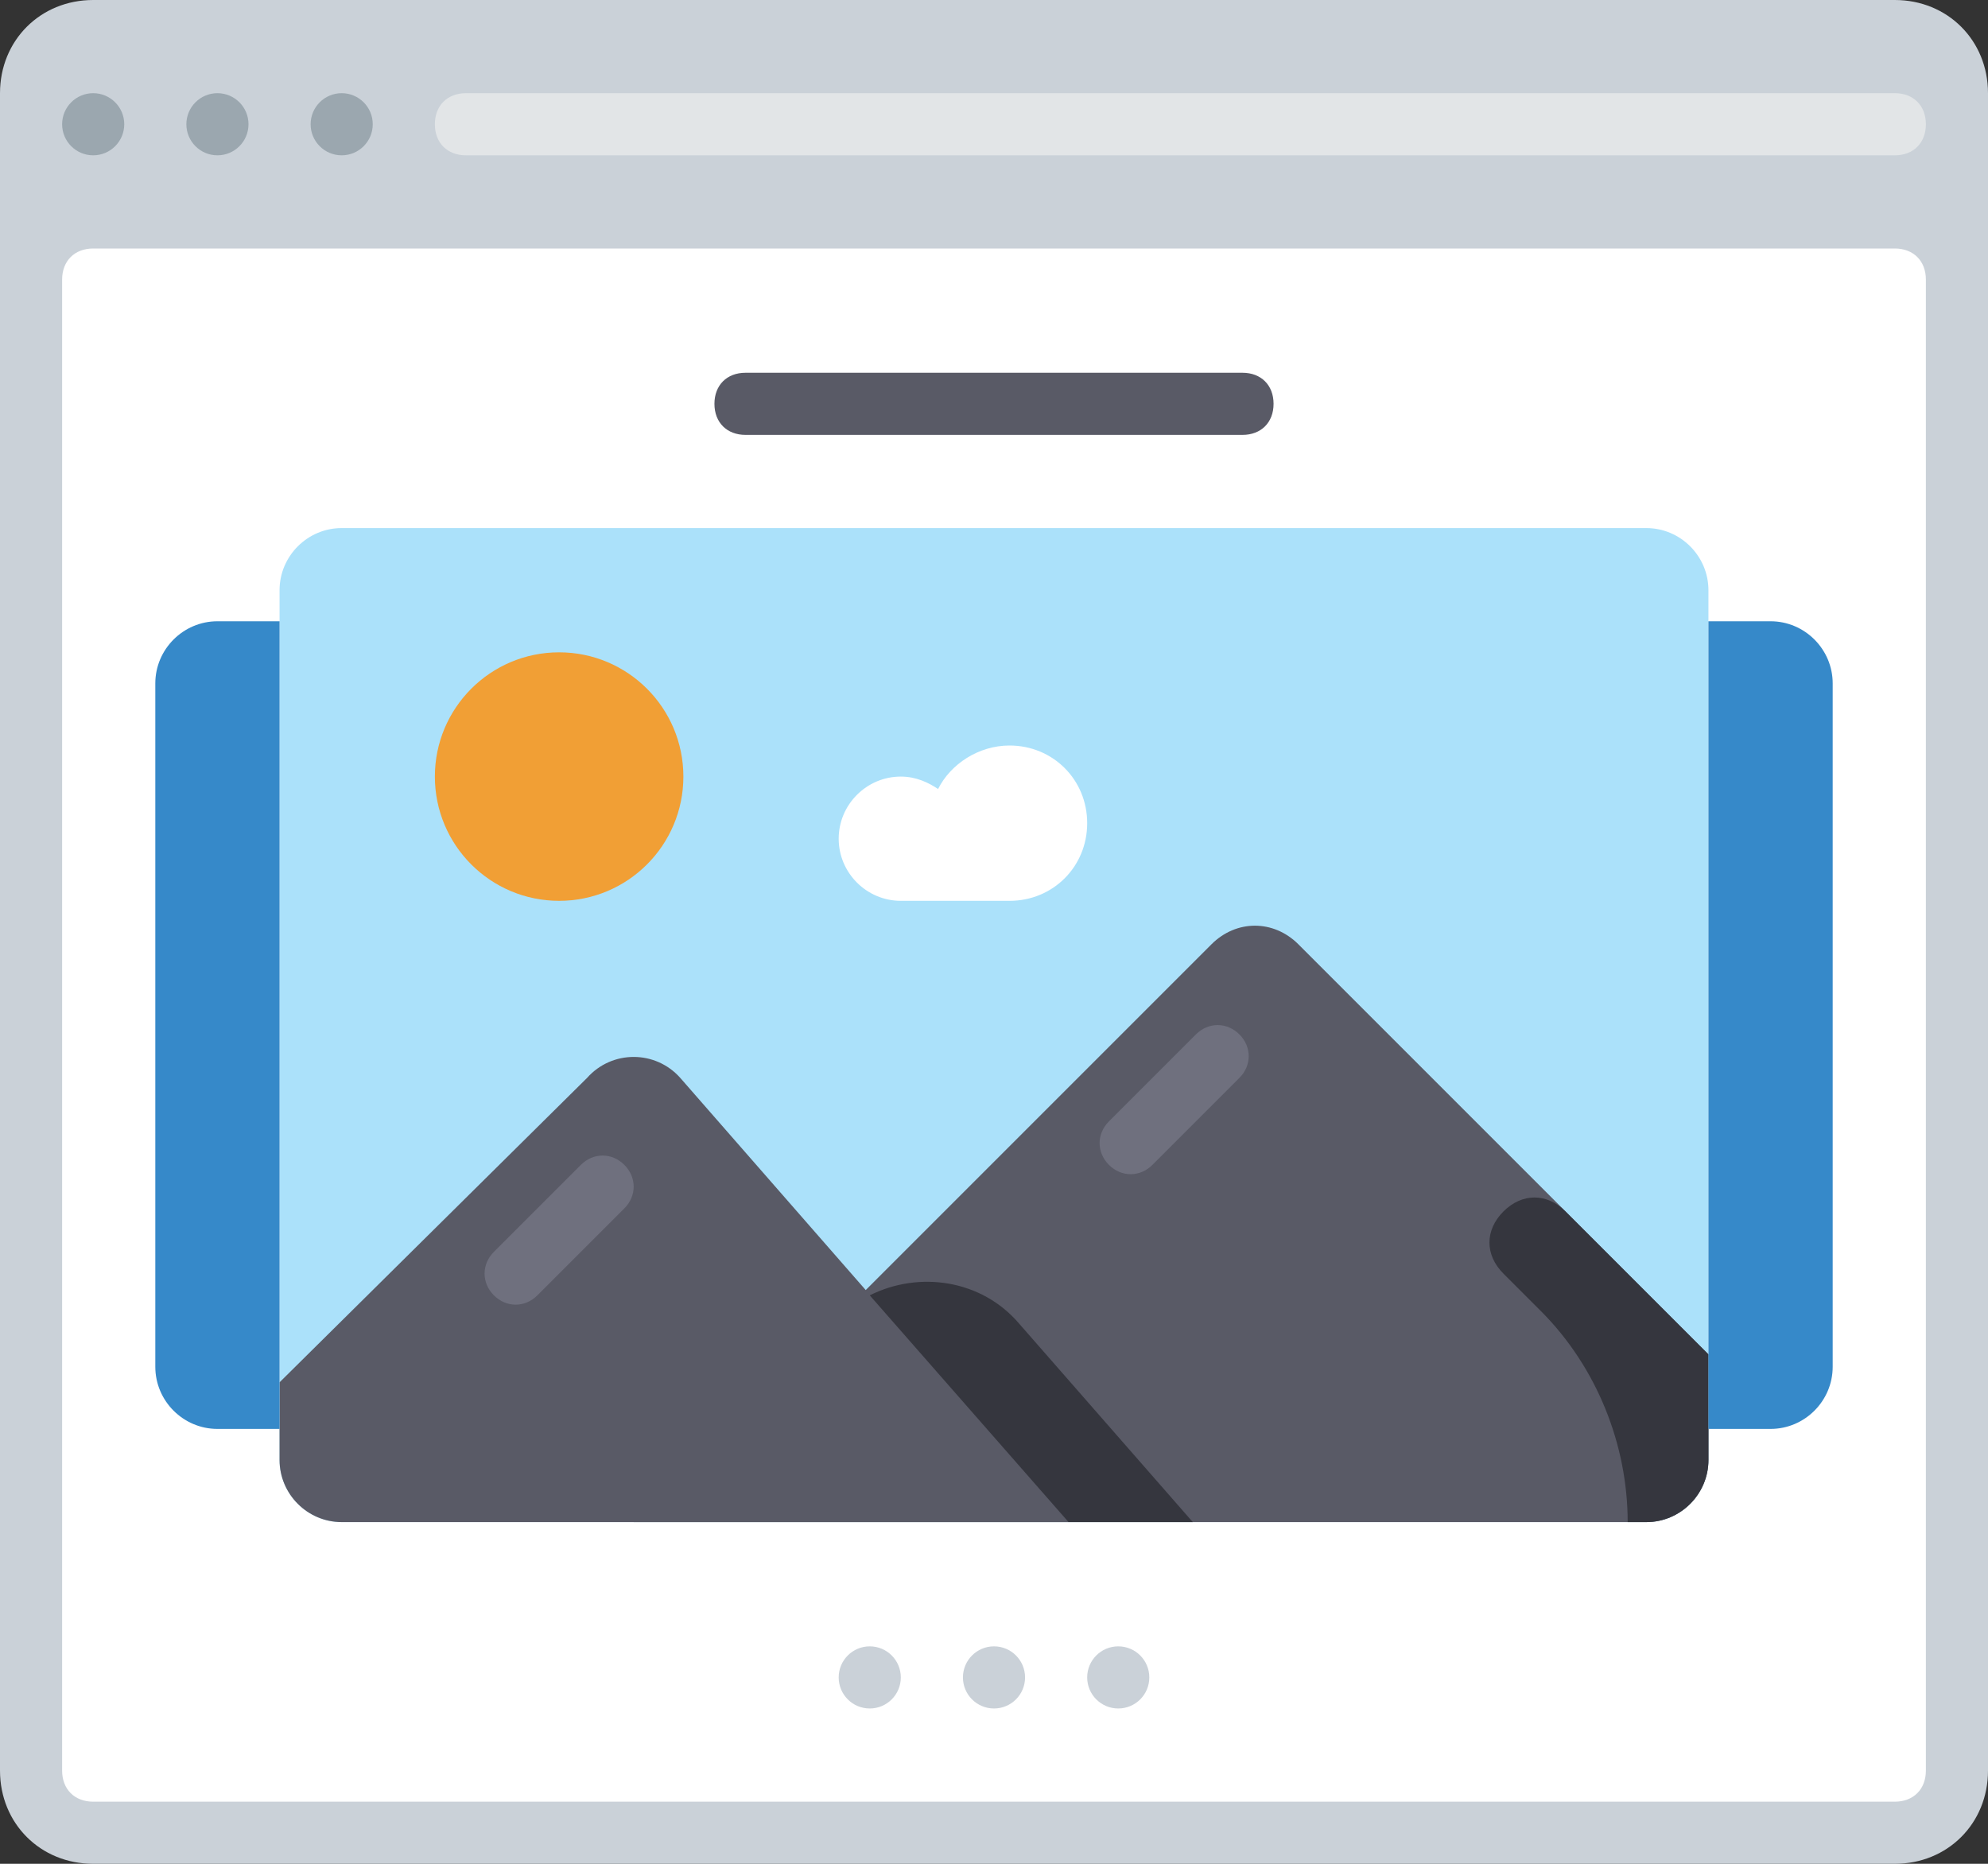 <?xml version="1.0" encoding="utf-8"?>
<!-- Generator: Adobe Illustrator 21.0.0, SVG Export Plug-In . SVG Version: 6.00 Build 0)  -->
<svg version="1.1" id="Layer_1" xmlns="http://www.w3.org/2000/svg" xmlns:xlink="http://www.w3.org/1999/xlink" x="0px" y="0px"
	 viewBox="0 0 64 60" style="enable-background:new 0 0 64 60;" xml:space="preserve">
<rect x="0" y="0" width="64" height="60" fill="#333333" stroke="none"/>
<style type="text/css">
	.st0{fill:#CAD1D8;}
	.st1{fill:#9BA7AF;}
	.st2{fill:#FFFFFF;}
	.st3{fill:#E2E5E7;}
	.st4{fill:#595A66;}
	.st5{fill:#ABE1FA;}
	.st6{fill:#6F707E;}
	.st7{fill:#3BB54A;}
	.st8{fill:#0E9347;}
	.st9{fill:#517CBE;}
	.st10{fill:#65CCEF;}
	.st11{fill:#EE2C39;}
	.st12{fill:#CC202C;}
	.st13{fill:#F16351;}
	.st14{fill:#DDDFE1;}
	.st15{fill:#89C763;}
	.st16{fill:#3689C9;}
	.st17{fill:#1B6FAB;}
	.st18{fill:#4C9FD7;}
	.st19{fill:#FDBA4D;}
	.st20{fill:#F19F36;}
	.st21{fill:#F19F35;}
	.st22{fill:#FFFFFF;stroke:#595A66;stroke-width:2;stroke-miterlimit:10;}
	.st23{fill:#1A70AC;}
	.st24{fill:#35363E;}
</style>
<g>
	<path class="st0" d="M0,57V3c0-1.7,1.3-3,3-3h58c1.7,0,3,1.3,3,3v54c0,1.7-1.3,3-3,3H3C1.3,60,0,58.7,0,57z"/>
	<path class="st2" d="M3,8h58c0.6,0,1,0.4,1,1v48c0,0.6-0.4,1-1,1H3c-0.6,0-1-0.4-1-1V9C2,8.4,2.4,8,3,8z"/>
	<circle class="st1" cx="3" cy="4" r="1"/>
	<circle class="st1" cx="7" cy="4" r="1"/>
	<circle class="st1" cx="11" cy="4" r="1"/>
	<path class="st3" d="M61,5H15c-0.6,0-1-0.4-1-1v0c0-0.6,0.4-1,1-1h46c0.6,0,1,0.4,1,1v0C62,4.6,61.6,5,61,5z"/>
	<path class="st5" d="M53,49H11c-1.1,0-2-0.9-2-2V19c0-1.1,0.9-2,2-2h42c1.1,0,2,0.9,2,2v28C55,48.1,54.1,49,53,49z"/>
	<circle class="st21" cx="18" cy="25" r="4"/>
	<path class="st4" d="M18.9,34.7L9,44.5V47c0,1.1,0.9,2,2,2h23.4L21.9,34.7C21.1,33.8,19.7,33.8,18.9,34.7z"/>
	<path class="st4" d="M55,47v-3.4L41.8,30.4c-0.8-0.8-2-0.8-2.8,0L20.4,49H53C54.1,49,55,48.1,55,47z"/>
	<path class="st24" d="M55,47v-3.4L50.4,39c-0.6-0.6-1.4-0.6-2,0c-0.6,0.6-0.6,1.4,0,2l1.2,1.2c1.8,1.8,2.8,4.3,2.8,6.8H53
		C54.1,49,55,48.1,55,47z"/>
	<path class="st24" d="M32.8,42.6c-1.2-1.4-3.2-1.7-4.8-0.9l6.4,7.3h4L32.8,42.6z"/>
	<path class="st6" d="M35.7,37.5L35.7,37.5c0.4,0.4,1,0.4,1.4,0l2.8-2.8c0.4-0.4,0.4-1,0-1.4l0,0c-0.4-0.4-1-0.4-1.4,0l-2.8,2.8
		C35.3,36.5,35.3,37.1,35.7,37.5z"/>
	<path class="st6" d="M15.9,41.7L15.9,41.7c0.4,0.4,1,0.4,1.4,0l2.8-2.8c0.4-0.4,0.4-1,0-1.4l0,0c-0.4-0.4-1-0.4-1.4,0l-2.8,2.8
		C15.5,40.7,15.5,41.3,15.9,41.7z"/>
	<path class="st2" d="M32.5,24c-1,0-1.9,0.6-2.3,1.4C29.9,25.2,29.5,25,29,25c-1.1,0-2,0.9-2,2c0,1.1,0.9,2,2,2h3.5
		c1.4,0,2.5-1.1,2.5-2.5C35,25.1,33.9,24,32.5,24z"/>
	<circle class="st0" cx="32" cy="54" r="1"/>
	<circle class="st0" cx="28" cy="54" r="1"/>
	<circle class="st0" cx="36" cy="54" r="1"/>
	<path class="st16" d="M57,46h-2V20h2c1.1,0,2,0.9,2,2v22C59,45.1,58.1,46,57,46z"/>
	<path class="st16" d="M7,20h2v26H7c-1.1,0-2-0.9-2-2V22C5,20.9,5.9,20,7,20z"/>
	<path class="st4" d="M40,14H24c-0.6,0-1-0.4-1-1v0c0-0.6,0.4-1,1-1h16c0.6,0,1,0.4,1,1v0C41,13.6,40.6,14,40,14z"/>
</g>
</svg>
